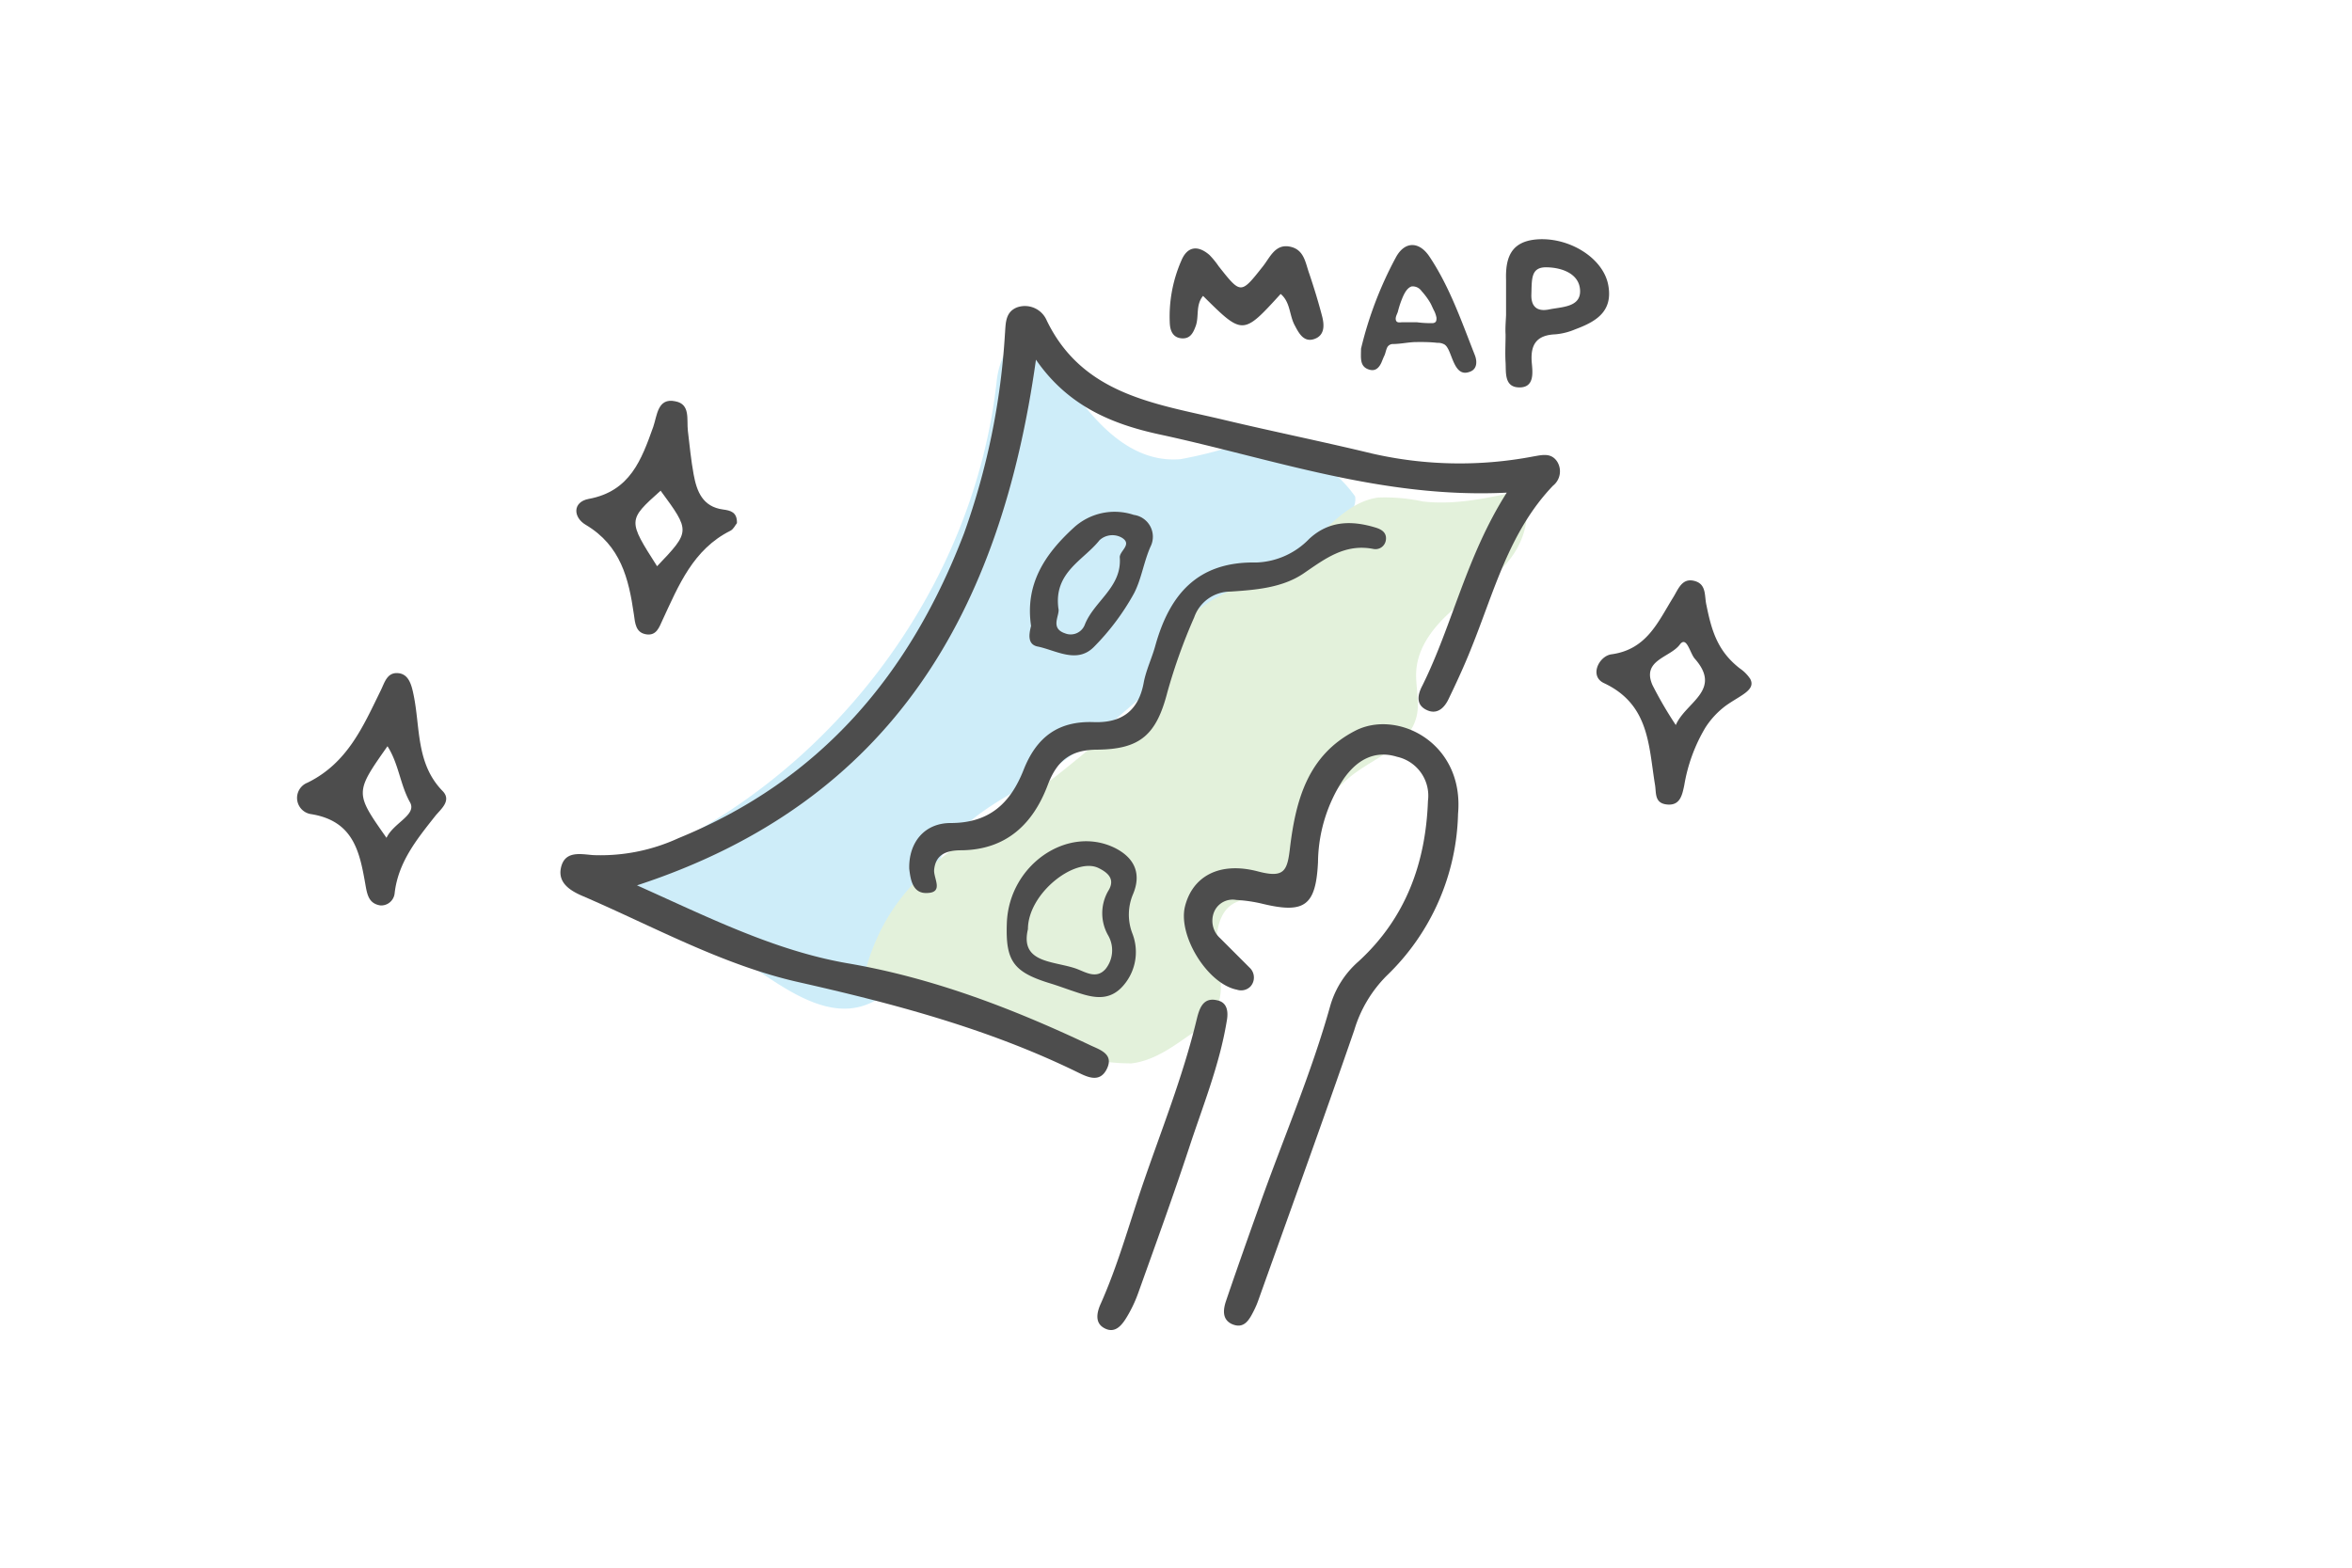 <svg xmlns="http://www.w3.org/2000/svg" viewBox="0 0 240 160"><defs><style>.cls-1{opacity:0.3;}.cls-2{fill:#5cc4eb;}.cls-3{fill:#a1cf85;}.cls-4{fill:#4d4d4d;}</style></defs><g id="レイヤー_1" data-name="レイヤー 1"><g class="cls-1"><path class="cls-2" d="M86.18,99.05,66.29,93.71c-2.48-.66-5.34-1.69-6-4.16,22-7,38.93-27.76,41.42-50.71.25-2.35,1.79-5.61,3.89-4.52a3.49,3.49,0,0,1,1.27,1.44c3.16,5.33,7.43,11.65,13.61,11.1a44.47,44.47,0,0,0,5.15-1.27,12.52,12.52,0,0,1,12.65,5.08c.18,1.24-.86,2.29-1.81,3.11L114.31,73A64.76,64.76,0,0,1,107,78.73c-3.73,2.38-8.13,4.17-10.48,7.91-3.34,5.31-2.44,14.09-8.4,16-3.33,1.09-6.81-.94-9.74-2.88l-18.14-12"/><path class="cls-3" d="M103.91,82.1a112.06,112.06,0,0,0,13.7-11.6,3.71,3.71,0,0,0,.89-1.09,5,5,0,0,0,.27-1.68c.3-3,2.8-5.32,5.44-6.78s5.59-2.4,8-4.22c2.78-2.12,5-5.49,8.43-5.95a18.4,18.4,0,0,1,4.54.4c3.34.39,6.71-.36,10-1.1,1.24,2.2.42,5.06-1.15,7.05s-3.74,3.36-5.66,5-3.67,3.77-3.85,6.29c-.12,1.6.42,3.24,0,4.8-.71,2.74-3.82,3.94-6.13,5.59-3.36,2.42-5.33,6.34-6.59,10.29a4.18,4.18,0,0,1-.78,1.63c-1.21,1.34-3.51.6-5.1,1.46s-1.94,3.14-1.72,5,.73,3.85,0,5.56a8.08,8.08,0,0,1-2.88,2.93c-1.79,1.27-3.68,2.59-5.86,2.85-4.86,0-8.13-1.57-12.05-4.17S93.56,100.9,89,99.51a.78.78,0,0,1-.57-.38.86.86,0,0,1,0-.5C91,90,96.85,86.88,103.91,82.1Z"/></g><path class="cls-4" d="M153.75,50.28c-12.66.63-23.9-3.46-35.42-5.94-4.9-1.06-9.37-2.92-12.62-7.63C102.12,62.3,91.14,81.81,65,90.36,72.28,93.62,79,97,86.4,98.3c8.69,1.47,16.8,4.58,24.71,8.31,1,.5,2.6.89,1.84,2.47s-2.15.76-3.19.26c-9-4.37-18.54-6.9-28.27-9.1-7.74-1.74-14.78-5.67-22.06-8.8-1.18-.51-2.53-1.3-2.19-2.87.38-1.75,1.95-1.41,3.23-1.3a19,19,0,0,0,8.77-1.73c14.5-5.92,23.62-16.7,29.14-31.13a73,73,0,0,0,4.16-20.25c.09-1.11,0-2.32,1.27-2.8a2.42,2.42,0,0,1,3,1.35c3.7,7.65,11.21,8.5,18.16,10.16,5,1.19,10,2.2,15,3.41a40.07,40.07,0,0,0,16.47.31c.89-.15,1.84-.42,2.46.53a1.87,1.87,0,0,1-.43,2.45c-4.47,4.67-6,10.8-8.33,16.56-.7,1.77-1.5,3.5-2.33,5.22-.41.86-1.12,1.59-2.15,1.15-1.26-.54-1-1.64-.5-2.57C148.23,63.72,149.61,56.8,153.75,50.28Z"/><path class="cls-4" d="M148.78,83.06a23.66,23.66,0,0,1-7.27,16.51,13.21,13.21,0,0,0-3.32,5.57c-3.18,9.21-6.5,18.36-9.78,27.54a8.87,8.87,0,0,1-.47,1.1c-.47.93-1,1.92-2.27,1.34-1-.49-.85-1.52-.55-2.39,1.1-3.23,2.24-6.45,3.39-9.67,2.41-6.81,5.29-13.46,7.24-20.44a9.51,9.51,0,0,1,2.88-4.5c4.79-4.39,6.85-10,7.08-16.38a4.07,4.07,0,0,0-3.15-4.5c-2.39-.74-4.17.43-5.43,2.22A15.66,15.66,0,0,0,134.49,88c-.22,4.44-1.36,5.28-5.67,4.24a15,15,0,0,0-2.67-.39A2.05,2.05,0,0,0,123.92,93a2.39,2.39,0,0,0,.59,2.76c1,1,2,2,3,3a1.37,1.37,0,0,1,.09,1.92,1.34,1.34,0,0,1-1.38.33c-3-.58-6.05-5.53-5.3-8.51s3.42-4.62,7.45-3.56c2.75.72,3-.09,3.28-2.57.59-4.71,1.8-9.3,6.64-11.79C142.57,72.37,149.43,75.79,148.78,83.06Z"/><path class="cls-4" d="M92.78,88.67C92.71,86,94.32,84,97,84c4,0,6.12-2.06,7.45-5.43s3.56-5,7.15-4.87c2.81.1,4.56-1.11,5.1-4,.23-1.27.82-2.48,1.17-3.73,1.45-5.26,4.3-8.68,10.32-8.56A7.87,7.87,0,0,0,133.59,55c2-1.86,4.32-1.9,6.76-1.16.6.18,1.16.5,1.07,1.24a1.07,1.07,0,0,1-1.31.94c-2.88-.55-4.89,1-7.07,2.49s-4.92,1.7-7.52,1.87A3.91,3.91,0,0,0,121.86,63a57.07,57.07,0,0,0-2.74,7.65C118,75,116.34,76.46,112,76.51c-2.75,0-4.15,1.11-5.1,3.64-1.49,3.94-4.21,6.57-8.77,6.63-1.38,0-2.65.3-2.81,2-.07.86,1,2.3-.69,2.36C93.1,91.23,92.91,89.73,92.78,88.67Z"/><path class="cls-4" d="M75.2,53.39c-.17.2-.35.62-.67.78-3.8,1.9-5.28,5.57-6.92,9.1-.35.77-.62,1.59-1.6,1.48-1.16-.14-1.2-1.15-1.33-2.06-.52-3.63-1.34-7-4.9-9.12-1.31-.76-1.37-2.34.29-2.65,4.23-.78,5.39-4,6.59-7.36.4-1.14.43-3,2.26-2.6,1.55.29,1.14,1.86,1.27,3,.18,1.49.32,3,.59,4.46.32,1.74.92,3.3,3,3.58C74.52,52.1,75.23,52.25,75.2,53.39Zm-8.15,4.4c3.4-3.57,3.4-3.57.36-7.71C64.05,53.09,64.05,53.09,67.05,57.79Z"/><path class="cls-4" d="M38.82,92.41c-1.12-.17-1.33-1-1.5-1.94-.6-3.42-1.16-6.7-5.64-7.39a1.67,1.67,0,0,1-.3-3.2c4.08-2,5.67-5.74,7.47-9.41.4-.81.64-1.85,1.75-1.77s1.39,1.19,1.6,2.21c.7,3.35.23,7,2.95,9.81,1,1-.23,1.91-.76,2.59-1.87,2.37-3.76,4.69-4.12,7.85A1.38,1.38,0,0,1,38.82,92.41Zm.62-6.9c.72-1.55,3.14-2.34,2.39-3.64-1-1.79-1.14-3.91-2.29-5.71C36.2,80.91,36.2,80.91,39.44,85.51Z"/><path class="cls-4" d="M178.59,69.28c.62,1.15-1,1.68-2.47,2.73A8.49,8.49,0,0,0,174,74.29a16.92,16.92,0,0,0-2.13,5.82c-.21,1-.41,2.12-1.74,2s-1.11-1.17-1.25-2c-.66-4-.56-8.21-5.21-10.39-1.52-.71-.52-2.76.76-2.94,3.61-.49,4.75-3.31,6.31-5.82.52-.84.89-2,2.16-1.67s1,1.55,1.23,2.49c.54,2.7,1.18,4.7,3.39,6.43A4,4,0,0,1,178.59,69.28ZM171,74c1-2.34,4.78-3.54,1.94-6.77-.5-.56-.83-2.4-1.54-1.43-1,1.32-3.9,1.56-2.78,4.12A40,40,0,0,0,171,74Z"/><path class="cls-4" d="M125.17,104.26c-.74,4.47-2.45,8.66-3.85,12.94-1.63,4.94-3.41,9.83-5.16,14.72a13.69,13.69,0,0,1-1.15,2.45c-.52.87-1.23,1.82-2.38,1.15-.93-.54-.7-1.59-.32-2.44,1.72-3.85,2.84-7.9,4.19-11.88,1.93-5.68,4.19-11.25,5.6-17.11.25-1,.58-2.36,2.09-2C125.26,102.3,125.36,103.29,125.17,104.26Z"/><path class="cls-4" d="M102.74,94.19c.23-5.93,6.19-10,11-7.66,2.12,1.06,2.72,2.71,1.88,4.72a5.34,5.34,0,0,0-.08,4,5.21,5.21,0,0,1-1.16,5.6c-1.55,1.52-3.37.81-5.1.23-.67-.23-1.33-.47-2-.68C103.4,99.23,102.59,98.11,102.74,94.19Zm2.15.65c-.82,3.46,2.57,3.22,4.86,4,1,.35,2.1,1.14,3.06.06a3.05,3.05,0,0,0,.28-3.41,4.55,4.55,0,0,1,0-4.57c.7-1.12.07-1.81-1-2.33C109.72,87.44,104.89,91.16,104.89,94.84Z"/><path class="cls-4" d="M130.68,30c-3.86,4.23-3.86,4.23-7.92.2-.78.93-.39,2.12-.75,3.08-.26.71-.57,1.32-1.44,1.25s-1.15-.74-1.2-1.48a14.22,14.22,0,0,1,1.17-6.44c.6-1.46,1.67-1.62,2.86-.6a8.27,8.27,0,0,1,.95,1.16c2.28,2.89,2.26,2.87,4.53,0,.71-.9,1.24-2.29,2.73-2s1.59,1.67,2,2.79c.48,1.43.92,2.86,1.3,4.32.23.89.28,1.93-.77,2.31s-1.56-.49-2-1.34C131.55,32.21,131.7,30.86,130.68,30Z"/><path class="cls-4" d="M105.21,63.88c-.63-4.27,1.4-7.31,4.33-10a6.17,6.17,0,0,1,6.15-1.33,2.25,2.25,0,0,1,1.7,3.26c-.69,1.57-.92,3.31-1.68,4.76A24.67,24.67,0,0,1,111.65,66c-1.71,1.76-3.8.42-5.69,0C104.8,65.82,105,64.72,105.21,63.88ZM108,62.1c.19.67-.92,2,.68,2.54a1.54,1.54,0,0,0,2-.85c.94-2.44,3.83-3.85,3.58-6.92,0-.66,1.32-1.33.2-2a1.94,1.94,0,0,0-2.26.26C110.57,57.19,107.51,58.4,108,62.1Z"/><path class="cls-4" d="M153.68,32.17c0-.15,0-.3,0-.45V30.65c0-.69,0-1.39,0-2.08-.07-2.26.49-3.94,3.18-4.14,3.27-.23,6.71,1.89,7.24,4.63s-1.26,3.77-3.36,4.55a6.66,6.66,0,0,1-2,.51c-1.91.07-2.59,1-2.44,2.86.09,1,.31,2.57-1.26,2.56S153.69,38,153.63,37s0-1.89,0-2.83C153.59,33.48,153.65,32.82,153.68,32.17Zm2.58-2c0,.72.25,1.73,1.82,1.41,1.29-.27,3.27-.21,3.15-2-.1-1.6-1.76-2.27-3.41-2.3S156.32,28.5,156.26,30.15Z"/><path class="cls-4" d="M150.5,36.26c-1.36-3.45-2.58-7-4.65-10.09-1-1.49-2.43-1.6-3.36,0a38.38,38.38,0,0,0-3.61,9.42c0,.93-.17,1.85.86,2.14.6.17.95-.17,1.2-.68.11-.24.2-.51.32-.75s.17-.63.32-.89a.66.66,0,0,1,.56-.3c.78,0,1.57-.19,2.36-.2s1.45,0,2.17.08a1.33,1.33,0,0,1,.76.19,1.06,1.06,0,0,1,.26.3c.53.83.78,2.95,2.18,2.5C150.76,37.74,150.74,36.89,150.5,36.26Zm-3.92-3.83c0,.27,0,.5-.37.55a11.06,11.06,0,0,1-1.63-.09c-.48,0-1,0-1.47,0-.23,0-.58.1-.67-.21s.13-.62.2-.87a9.85,9.85,0,0,1,.42-1.3c.17-.42.48-1.14,1-1.28a1.11,1.11,0,0,1,1,.48,7.17,7.17,0,0,1,.88,1.19c.15.26.25.54.39.8A2.62,2.62,0,0,1,146.58,32.43Z"/></g></svg>